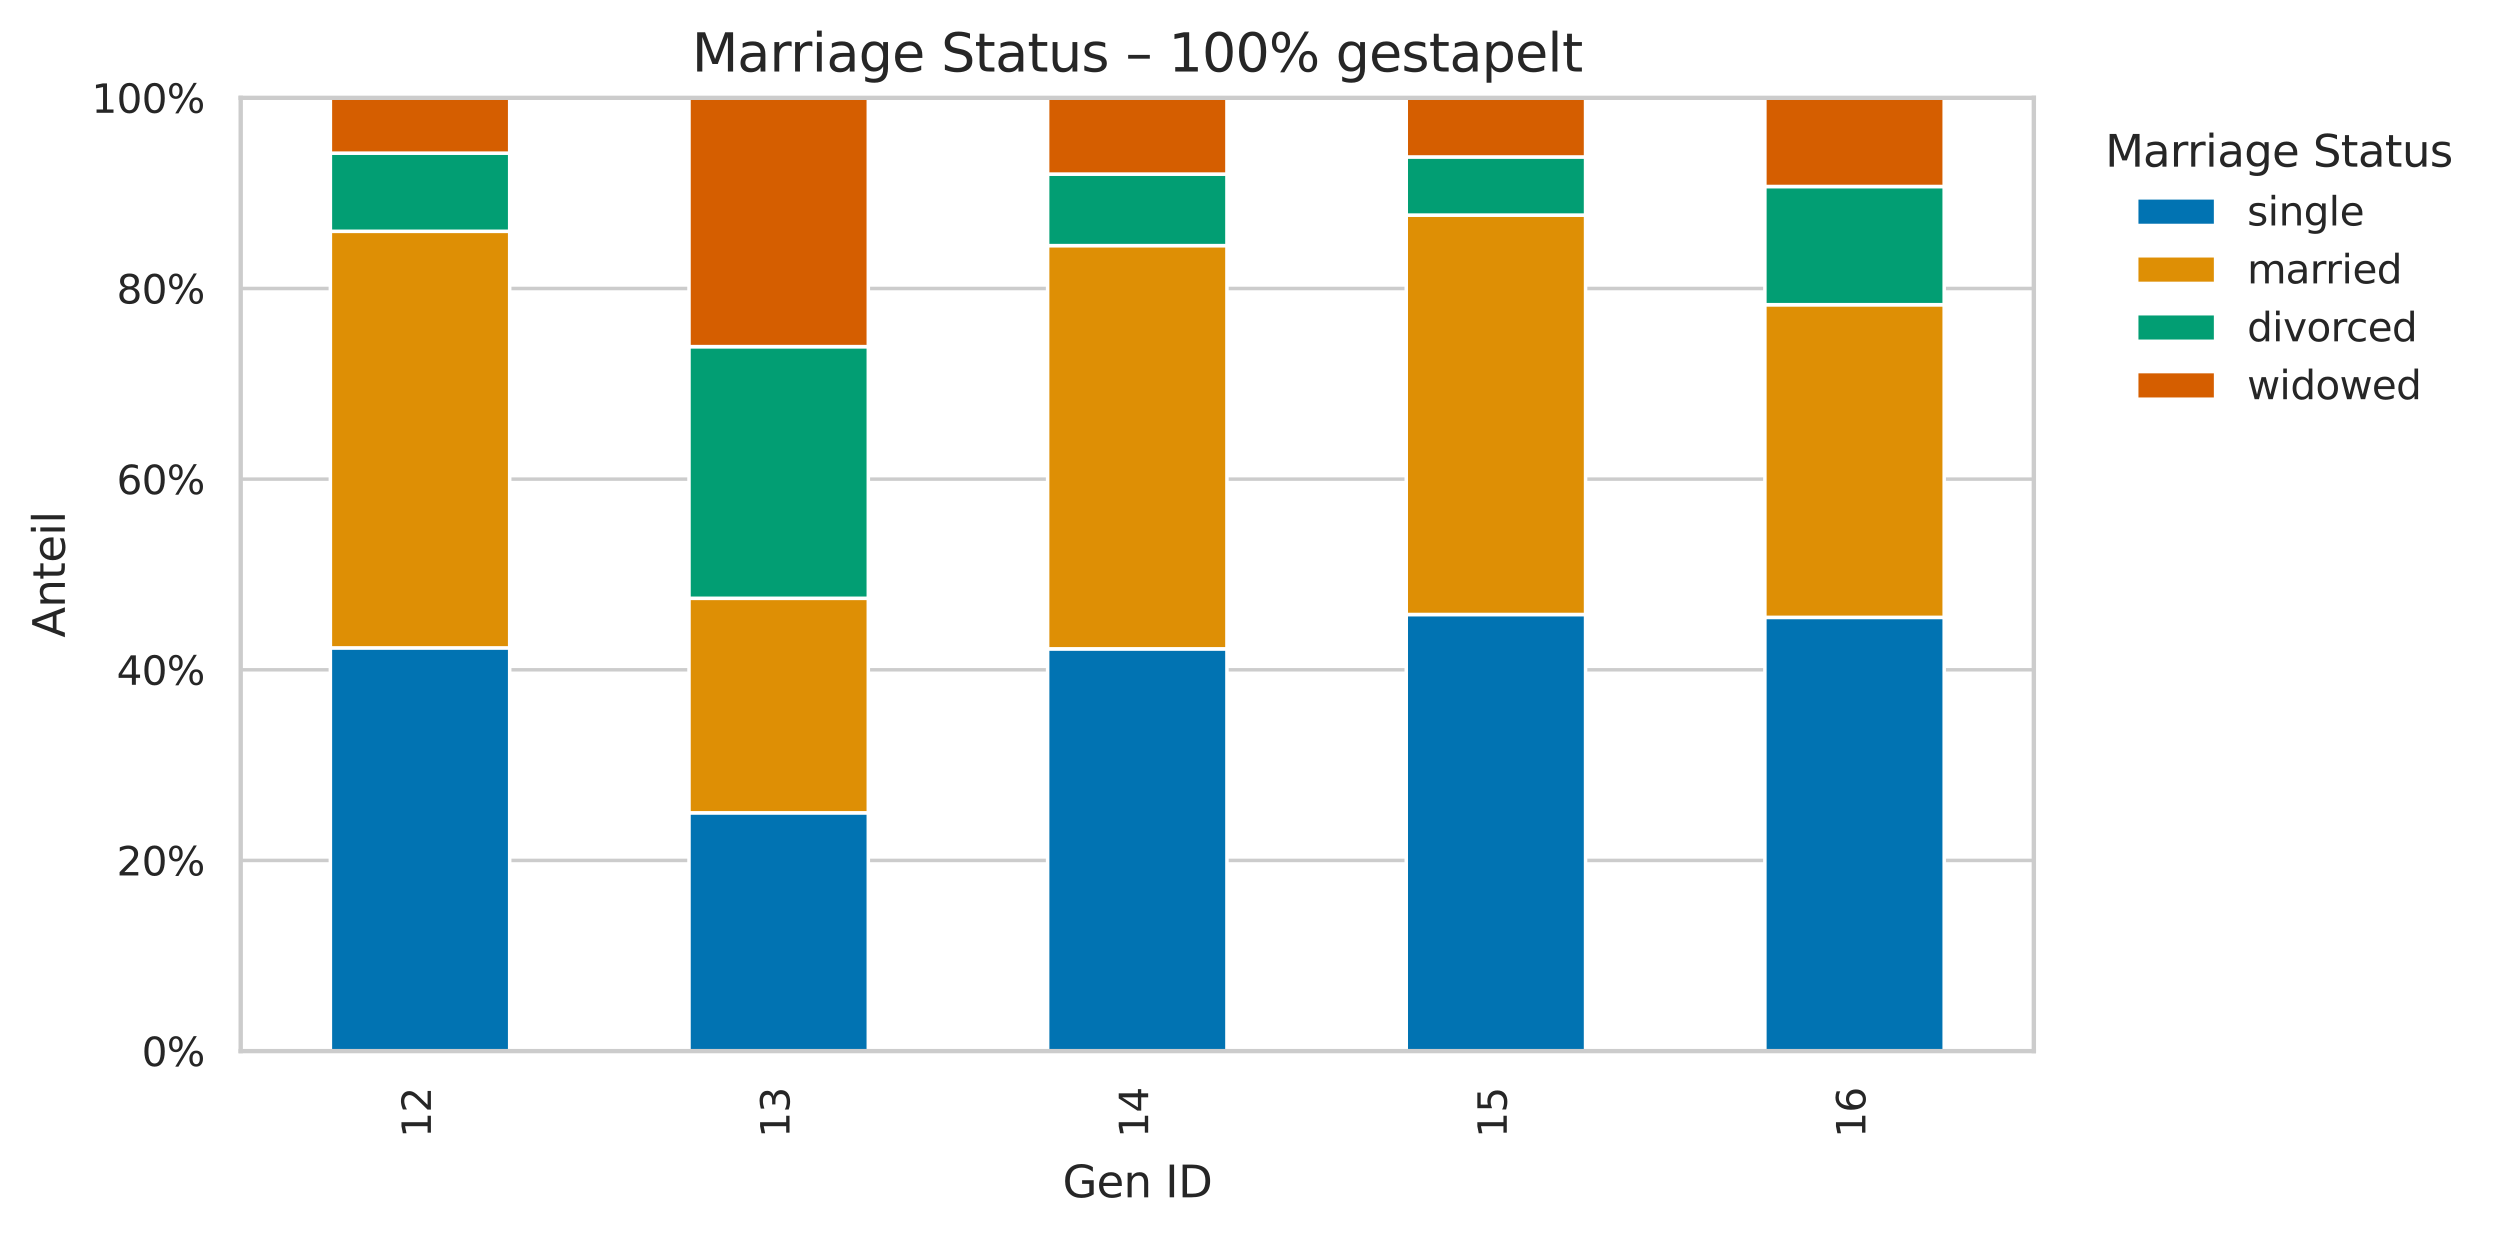 <?xml version="1.0" encoding="utf-8" standalone="no"?>
<!DOCTYPE svg PUBLIC "-//W3C//DTD SVG 1.1//EN"
  "http://www.w3.org/Graphics/SVG/1.1/DTD/svg11.dtd">
<svg xmlns:xlink="http://www.w3.org/1999/xlink" width="570.272pt" height="282.396pt" viewBox="0 0 570.272 282.396" xmlns="http://www.w3.org/2000/svg" version="1.1">
 <defs>
  <style type="text/css">*{stroke-linejoin: round; stroke-linecap: butt}</style>
 </defs>
 <g id="figure_1">
  <g id="patch_1">
   <path d="M 0 282.396 
L 570.272 282.396 
L 570.272 0 
L 0 0 
z
" style="fill: #ffffff"/>
  </g>
  <g id="axes_1">
   <g id="patch_2">
    <path d="M 54.908 239.766 
L 463.938 239.766 
L 463.938 22.318 
L 54.908 22.318 
z
" style="fill: #ffffff"/>
   </g>
   <g id="matplotlib.axis_1">
    <g id="xtick_1">
     <g id="line2d_1">
      <path d="M 95.811 239.766 
L 95.811 22.318 
" clip-path="url(#paacb1a520b)" style="fill: none; stroke: #cccccc; stroke-width: 0.8; stroke-linecap: round"/>
     </g>
     <g id="text_1">
      <!-- 12 -->
      <g style="fill: #262626" transform="translate(98.295 259.518) rotate(-90) scale(0.09 -0.09)">
       <defs>
        <path id="DejaVuSans-31" d="M 794 531 
L 1825 531 
L 1825 4091 
L 703 3866 
L 703 4441 
L 1819 4666 
L 2450 4666 
L 2450 531 
L 3481 531 
L 3481 0 
L 794 0 
L 794 531 
z
" transform="scale(0.016)"/>
        <path id="DejaVuSans-32" d="M 1228 531 
L 3431 531 
L 3431 0 
L 469 0 
L 469 531 
Q 828 903 1448 1529 
Q 2069 2156 2228 2338 
Q 2531 2678 2651 2914 
Q 2772 3150 2772 3378 
Q 2772 3750 2511 3984 
Q 2250 4219 1831 4219 
Q 1534 4219 1204 4116 
Q 875 4013 500 3803 
L 500 4441 
Q 881 4594 1212 4672 
Q 1544 4750 1819 4750 
Q 2544 4750 2975 4387 
Q 3406 4025 3406 3419 
Q 3406 3131 3298 2873 
Q 3191 2616 2906 2266 
Q 2828 2175 2409 1742 
Q 1991 1309 1228 531 
z
" transform="scale(0.016)"/>
       </defs>
       <use xlink:href="#DejaVuSans-31"/>
       <use xlink:href="#DejaVuSans-32" transform="translate(63.623 0)"/>
      </g>
     </g>
    </g>
    <g id="xtick_2">
     <g id="line2d_2">
      <path d="M 177.617 239.766 
L 177.617 22.318 
" clip-path="url(#paacb1a520b)" style="fill: none; stroke: #cccccc; stroke-width: 0.8; stroke-linecap: round"/>
     </g>
     <g id="text_2">
      <!-- 13 -->
      <g style="fill: #262626" transform="translate(180.101 259.518) rotate(-90) scale(0.09 -0.09)">
       <defs>
        <path id="DejaVuSans-33" d="M 2597 2516 
Q 3050 2419 3304 2112 
Q 3559 1806 3559 1356 
Q 3559 666 3084 287 
Q 2609 -91 1734 -91 
Q 1441 -91 1130 -33 
Q 819 25 488 141 
L 488 750 
Q 750 597 1062 519 
Q 1375 441 1716 441 
Q 2309 441 2620 675 
Q 2931 909 2931 1356 
Q 2931 1769 2642 2001 
Q 2353 2234 1838 2234 
L 1294 2234 
L 1294 2753 
L 1863 2753 
Q 2328 2753 2575 2939 
Q 2822 3125 2822 3475 
Q 2822 3834 2567 4026 
Q 2313 4219 1838 4219 
Q 1578 4219 1281 4162 
Q 984 4106 628 3988 
L 628 4550 
Q 988 4650 1302 4700 
Q 1616 4750 1894 4750 
Q 2613 4750 3031 4423 
Q 3450 4097 3450 3541 
Q 3450 3153 3228 2886 
Q 3006 2619 2597 2516 
z
" transform="scale(0.016)"/>
       </defs>
       <use xlink:href="#DejaVuSans-31"/>
       <use xlink:href="#DejaVuSans-33" transform="translate(63.623 0)"/>
      </g>
     </g>
    </g>
    <g id="xtick_3">
     <g id="line2d_3">
      <path d="M 259.423 239.766 
L 259.423 22.318 
" clip-path="url(#paacb1a520b)" style="fill: none; stroke: #cccccc; stroke-width: 0.8; stroke-linecap: round"/>
     </g>
     <g id="text_3">
      <!-- 14 -->
      <g style="fill: #262626" transform="translate(261.907 259.518) rotate(-90) scale(0.09 -0.09)">
       <defs>
        <path id="DejaVuSans-34" d="M 2419 4116 
L 825 1625 
L 2419 1625 
L 2419 4116 
z
M 2253 4666 
L 3047 4666 
L 3047 1625 
L 3713 1625 
L 3713 1100 
L 3047 1100 
L 3047 0 
L 2419 0 
L 2419 1100 
L 313 1100 
L 313 1709 
L 2253 4666 
z
" transform="scale(0.016)"/>
       </defs>
       <use xlink:href="#DejaVuSans-31"/>
       <use xlink:href="#DejaVuSans-34" transform="translate(63.623 0)"/>
      </g>
     </g>
    </g>
    <g id="xtick_4">
     <g id="line2d_4">
      <path d="M 341.229 239.766 
L 341.229 22.318 
" clip-path="url(#paacb1a520b)" style="fill: none; stroke: #cccccc; stroke-width: 0.8; stroke-linecap: round"/>
     </g>
     <g id="text_4">
      <!-- 15 -->
      <g style="fill: #262626" transform="translate(343.712 259.518) rotate(-90) scale(0.09 -0.09)">
       <defs>
        <path id="DejaVuSans-35" d="M 691 4666 
L 3169 4666 
L 3169 4134 
L 1269 4134 
L 1269 2991 
Q 1406 3038 1543 3061 
Q 1681 3084 1819 3084 
Q 2600 3084 3056 2656 
Q 3513 2228 3513 1497 
Q 3513 744 3044 326 
Q 2575 -91 1722 -91 
Q 1428 -91 1123 -41 
Q 819 9 494 109 
L 494 744 
Q 775 591 1075 516 
Q 1375 441 1709 441 
Q 2250 441 2565 725 
Q 2881 1009 2881 1497 
Q 2881 1984 2565 2268 
Q 2250 2553 1709 2553 
Q 1456 2553 1204 2497 
Q 953 2441 691 2322 
L 691 4666 
z
" transform="scale(0.016)"/>
       </defs>
       <use xlink:href="#DejaVuSans-31"/>
       <use xlink:href="#DejaVuSans-35" transform="translate(63.623 0)"/>
      </g>
     </g>
    </g>
    <g id="xtick_5">
     <g id="line2d_5">
      <path d="M 423.035 239.766 
L 423.035 22.318 
" clip-path="url(#paacb1a520b)" style="fill: none; stroke: #cccccc; stroke-width: 0.8; stroke-linecap: round"/>
     </g>
     <g id="text_5">
      <!-- 16 -->
      <g style="fill: #262626" transform="translate(425.518 259.518) rotate(-90) scale(0.09 -0.09)">
       <defs>
        <path id="DejaVuSans-36" d="M 2113 2584 
Q 1688 2584 1439 2293 
Q 1191 2003 1191 1497 
Q 1191 994 1439 701 
Q 1688 409 2113 409 
Q 2538 409 2786 701 
Q 3034 994 3034 1497 
Q 3034 2003 2786 2293 
Q 2538 2584 2113 2584 
z
M 3366 4563 
L 3366 3988 
Q 3128 4100 2886 4159 
Q 2644 4219 2406 4219 
Q 1781 4219 1451 3797 
Q 1122 3375 1075 2522 
Q 1259 2794 1537 2939 
Q 1816 3084 2150 3084 
Q 2853 3084 3261 2657 
Q 3669 2231 3669 1497 
Q 3669 778 3244 343 
Q 2819 -91 2113 -91 
Q 1303 -91 875 529 
Q 447 1150 447 2328 
Q 447 3434 972 4092 
Q 1497 4750 2381 4750 
Q 2619 4750 2861 4703 
Q 3103 4656 3366 4563 
z
" transform="scale(0.016)"/>
       </defs>
       <use xlink:href="#DejaVuSans-31"/>
       <use xlink:href="#DejaVuSans-36" transform="translate(63.623 0)"/>
      </g>
     </g>
    </g>
    <g id="text_6">
     <!-- Gen ID -->
     <g style="fill: #262626" transform="translate(242.389 273.117) scale(0.1 -0.1)">
      <defs>
       <path id="DejaVuSans-47" d="M 3809 666 
L 3809 1919 
L 2778 1919 
L 2778 2438 
L 4434 2438 
L 4434 434 
Q 4069 175 3628 42 
Q 3188 -91 2688 -91 
Q 1594 -91 976 548 
Q 359 1188 359 2328 
Q 359 3472 976 4111 
Q 1594 4750 2688 4750 
Q 3144 4750 3555 4637 
Q 3966 4525 4313 4306 
L 4313 3634 
Q 3963 3931 3569 4081 
Q 3175 4231 2741 4231 
Q 1884 4231 1454 3753 
Q 1025 3275 1025 2328 
Q 1025 1384 1454 906 
Q 1884 428 2741 428 
Q 3075 428 3337 486 
Q 3600 544 3809 666 
z
" transform="scale(0.016)"/>
       <path id="DejaVuSans-65" d="M 3597 1894 
L 3597 1613 
L 953 1613 
Q 991 1019 1311 708 
Q 1631 397 2203 397 
Q 2534 397 2845 478 
Q 3156 559 3463 722 
L 3463 178 
Q 3153 47 2828 -22 
Q 2503 -91 2169 -91 
Q 1331 -91 842 396 
Q 353 884 353 1716 
Q 353 2575 817 3079 
Q 1281 3584 2069 3584 
Q 2775 3584 3186 3129 
Q 3597 2675 3597 1894 
z
M 3022 2063 
Q 3016 2534 2758 2815 
Q 2500 3097 2075 3097 
Q 1594 3097 1305 2825 
Q 1016 2553 972 2059 
L 3022 2063 
z
" transform="scale(0.016)"/>
       <path id="DejaVuSans-6e" d="M 3513 2113 
L 3513 0 
L 2938 0 
L 2938 2094 
Q 2938 2591 2744 2837 
Q 2550 3084 2163 3084 
Q 1697 3084 1428 2787 
Q 1159 2491 1159 1978 
L 1159 0 
L 581 0 
L 581 3500 
L 1159 3500 
L 1159 2956 
Q 1366 3272 1645 3428 
Q 1925 3584 2291 3584 
Q 2894 3584 3203 3211 
Q 3513 2838 3513 2113 
z
" transform="scale(0.016)"/>
       <path id="DejaVuSans-20" transform="scale(0.016)"/>
       <path id="DejaVuSans-49" d="M 628 4666 
L 1259 4666 
L 1259 0 
L 628 0 
L 628 4666 
z
" transform="scale(0.016)"/>
       <path id="DejaVuSans-44" d="M 1259 4147 
L 1259 519 
L 2022 519 
Q 2988 519 3436 956 
Q 3884 1394 3884 2338 
Q 3884 3275 3436 3711 
Q 2988 4147 2022 4147 
L 1259 4147 
z
M 628 4666 
L 1925 4666 
Q 3281 4666 3915 4102 
Q 4550 3538 4550 2338 
Q 4550 1131 3912 565 
Q 3275 0 1925 0 
L 628 0 
L 628 4666 
z
" transform="scale(0.016)"/>
      </defs>
      <use xlink:href="#DejaVuSans-47"/>
      <use xlink:href="#DejaVuSans-65" transform="translate(77.49 0)"/>
      <use xlink:href="#DejaVuSans-6e" transform="translate(139.014 0)"/>
      <use xlink:href="#DejaVuSans-20" transform="translate(202.393 0)"/>
      <use xlink:href="#DejaVuSans-49" transform="translate(234.18 0)"/>
      <use xlink:href="#DejaVuSans-44" transform="translate(263.672 0)"/>
     </g>
    </g>
   </g>
   <g id="matplotlib.axis_2">
    <g id="ytick_1">
     <g id="line2d_6">
      <path d="M 54.908 239.766 
L 463.938 239.766 
" clip-path="url(#paacb1a520b)" style="fill: none; stroke: #cccccc; stroke-width: 0.8; stroke-linecap: round"/>
     </g>
     <g id="text_7">
      <!-- 0% -->
      <g style="fill: #262626" transform="translate(32.331 243.185) scale(0.09 -0.09)">
       <defs>
        <path id="DejaVuSans-30" d="M 2034 4250 
Q 1547 4250 1301 3770 
Q 1056 3291 1056 2328 
Q 1056 1369 1301 889 
Q 1547 409 2034 409 
Q 2525 409 2770 889 
Q 3016 1369 3016 2328 
Q 3016 3291 2770 3770 
Q 2525 4250 2034 4250 
z
M 2034 4750 
Q 2819 4750 3233 4129 
Q 3647 3509 3647 2328 
Q 3647 1150 3233 529 
Q 2819 -91 2034 -91 
Q 1250 -91 836 529 
Q 422 1150 422 2328 
Q 422 3509 836 4129 
Q 1250 4750 2034 4750 
z
" transform="scale(0.016)"/>
        <path id="DejaVuSans-25" d="M 4653 2053 
Q 4381 2053 4226 1822 
Q 4072 1591 4072 1178 
Q 4072 772 4226 539 
Q 4381 306 4653 306 
Q 4919 306 5073 539 
Q 5228 772 5228 1178 
Q 5228 1588 5073 1820 
Q 4919 2053 4653 2053 
z
M 4653 2450 
Q 5147 2450 5437 2106 
Q 5728 1763 5728 1178 
Q 5728 594 5436 251 
Q 5144 -91 4653 -91 
Q 4153 -91 3862 251 
Q 3572 594 3572 1178 
Q 3572 1766 3864 2108 
Q 4156 2450 4653 2450 
z
M 1428 4353 
Q 1159 4353 1004 4120 
Q 850 3888 850 3481 
Q 850 3069 1003 2837 
Q 1156 2606 1428 2606 
Q 1700 2606 1854 2837 
Q 2009 3069 2009 3481 
Q 2009 3884 1853 4118 
Q 1697 4353 1428 4353 
z
M 4250 4750 
L 4750 4750 
L 1831 -91 
L 1331 -91 
L 4250 4750 
z
M 1428 4750 
Q 1922 4750 2215 4408 
Q 2509 4066 2509 3481 
Q 2509 2891 2217 2550 
Q 1925 2209 1428 2209 
Q 931 2209 642 2551 
Q 353 2894 353 3481 
Q 353 4063 643 4406 
Q 934 4750 1428 4750 
z
" transform="scale(0.016)"/>
       </defs>
       <use xlink:href="#DejaVuSans-30"/>
       <use xlink:href="#DejaVuSans-25" transform="translate(63.623 0)"/>
      </g>
     </g>
    </g>
    <g id="ytick_2">
     <g id="line2d_7">
      <path d="M 54.908 196.276 
L 463.938 196.276 
" clip-path="url(#paacb1a520b)" style="fill: none; stroke: #cccccc; stroke-width: 0.8; stroke-linecap: round"/>
     </g>
     <g id="text_8">
      <!-- 20% -->
      <g style="fill: #262626" transform="translate(26.604 199.696) scale(0.09 -0.09)">
       <use xlink:href="#DejaVuSans-32"/>
       <use xlink:href="#DejaVuSans-30" transform="translate(63.623 0)"/>
       <use xlink:href="#DejaVuSans-25" transform="translate(127.246 0)"/>
      </g>
     </g>
    </g>
    <g id="ytick_3">
     <g id="line2d_8">
      <path d="M 54.908 152.787 
L 463.938 152.787 
" clip-path="url(#paacb1a520b)" style="fill: none; stroke: #cccccc; stroke-width: 0.8; stroke-linecap: round"/>
     </g>
     <g id="text_9">
      <!-- 40% -->
      <g style="fill: #262626" transform="translate(26.604 156.206) scale(0.09 -0.09)">
       <use xlink:href="#DejaVuSans-34"/>
       <use xlink:href="#DejaVuSans-30" transform="translate(63.623 0)"/>
       <use xlink:href="#DejaVuSans-25" transform="translate(127.246 0)"/>
      </g>
     </g>
    </g>
    <g id="ytick_4">
     <g id="line2d_9">
      <path d="M 54.908 109.297 
L 463.938 109.297 
" clip-path="url(#paacb1a520b)" style="fill: none; stroke: #cccccc; stroke-width: 0.8; stroke-linecap: round"/>
     </g>
     <g id="text_10">
      <!-- 60% -->
      <g style="fill: #262626" transform="translate(26.604 112.716) scale(0.09 -0.09)">
       <use xlink:href="#DejaVuSans-36"/>
       <use xlink:href="#DejaVuSans-30" transform="translate(63.623 0)"/>
       <use xlink:href="#DejaVuSans-25" transform="translate(127.246 0)"/>
      </g>
     </g>
    </g>
    <g id="ytick_5">
     <g id="line2d_10">
      <path d="M 54.908 65.808 
L 463.938 65.808 
" clip-path="url(#paacb1a520b)" style="fill: none; stroke: #cccccc; stroke-width: 0.8; stroke-linecap: round"/>
     </g>
     <g id="text_11">
      <!-- 80% -->
      <g style="fill: #262626" transform="translate(26.604 69.227) scale(0.09 -0.09)">
       <defs>
        <path id="DejaVuSans-38" d="M 2034 2216 
Q 1584 2216 1326 1975 
Q 1069 1734 1069 1313 
Q 1069 891 1326 650 
Q 1584 409 2034 409 
Q 2484 409 2743 651 
Q 3003 894 3003 1313 
Q 3003 1734 2745 1975 
Q 2488 2216 2034 2216 
z
M 1403 2484 
Q 997 2584 770 2862 
Q 544 3141 544 3541 
Q 544 4100 942 4425 
Q 1341 4750 2034 4750 
Q 2731 4750 3128 4425 
Q 3525 4100 3525 3541 
Q 3525 3141 3298 2862 
Q 3072 2584 2669 2484 
Q 3125 2378 3379 2068 
Q 3634 1759 3634 1313 
Q 3634 634 3220 271 
Q 2806 -91 2034 -91 
Q 1263 -91 848 271 
Q 434 634 434 1313 
Q 434 1759 690 2068 
Q 947 2378 1403 2484 
z
M 1172 3481 
Q 1172 3119 1398 2916 
Q 1625 2713 2034 2713 
Q 2441 2713 2670 2916 
Q 2900 3119 2900 3481 
Q 2900 3844 2670 4047 
Q 2441 4250 2034 4250 
Q 1625 4250 1398 4047 
Q 1172 3844 1172 3481 
z
" transform="scale(0.016)"/>
       </defs>
       <use xlink:href="#DejaVuSans-38"/>
       <use xlink:href="#DejaVuSans-30" transform="translate(63.623 0)"/>
       <use xlink:href="#DejaVuSans-25" transform="translate(127.246 0)"/>
      </g>
     </g>
    </g>
    <g id="ytick_6">
     <g id="line2d_11">
      <path d="M 54.908 22.318 
L 463.938 22.318 
" clip-path="url(#paacb1a520b)" style="fill: none; stroke: #cccccc; stroke-width: 0.8; stroke-linecap: round"/>
     </g>
     <g id="text_12">
      <!-- 100% -->
      <g style="fill: #262626" transform="translate(20.878 25.737) scale(0.09 -0.09)">
       <use xlink:href="#DejaVuSans-31"/>
       <use xlink:href="#DejaVuSans-30" transform="translate(63.623 0)"/>
       <use xlink:href="#DejaVuSans-30" transform="translate(127.246 0)"/>
       <use xlink:href="#DejaVuSans-25" transform="translate(190.869 0)"/>
      </g>
     </g>
    </g>
    <g id="text_13">
     <!-- Anteil -->
     <g style="fill: #262626" transform="translate(14.798 145.446) rotate(-90) scale(0.1 -0.1)">
      <defs>
       <path id="DejaVuSans-41" d="M 2188 4044 
L 1331 1722 
L 3047 1722 
L 2188 4044 
z
M 1831 4666 
L 2547 4666 
L 4325 0 
L 3669 0 
L 3244 1197 
L 1141 1197 
L 716 0 
L 50 0 
L 1831 4666 
z
" transform="scale(0.016)"/>
       <path id="DejaVuSans-74" d="M 1172 4494 
L 1172 3500 
L 2356 3500 
L 2356 3053 
L 1172 3053 
L 1172 1153 
Q 1172 725 1289 603 
Q 1406 481 1766 481 
L 2356 481 
L 2356 0 
L 1766 0 
Q 1100 0 847 248 
Q 594 497 594 1153 
L 594 3053 
L 172 3053 
L 172 3500 
L 594 3500 
L 594 4494 
L 1172 4494 
z
" transform="scale(0.016)"/>
       <path id="DejaVuSans-69" d="M 603 3500 
L 1178 3500 
L 1178 0 
L 603 0 
L 603 3500 
z
M 603 4863 
L 1178 4863 
L 1178 4134 
L 603 4134 
L 603 4863 
z
" transform="scale(0.016)"/>
       <path id="DejaVuSans-6c" d="M 603 4863 
L 1178 4863 
L 1178 0 
L 603 0 
L 603 4863 
z
" transform="scale(0.016)"/>
      </defs>
      <use xlink:href="#DejaVuSans-41"/>
      <use xlink:href="#DejaVuSans-6e" transform="translate(68.408 0)"/>
      <use xlink:href="#DejaVuSans-74" transform="translate(131.787 0)"/>
      <use xlink:href="#DejaVuSans-65" transform="translate(170.996 0)"/>
      <use xlink:href="#DejaVuSans-69" transform="translate(232.52 0)"/>
      <use xlink:href="#DejaVuSans-6c" transform="translate(260.303 0)"/>
     </g>
    </g>
   </g>
   <g id="patch_3">
    <path d="M 75.36 239.766 
L 116.263 239.766 
L 116.263 147.785 
L 75.36 147.785 
z
" clip-path="url(#paacb1a520b)" style="fill: #0173b2; stroke: #ffffff; stroke-width: 0.8; stroke-linejoin: miter"/>
   </g>
   <g id="patch_4">
    <path d="M 157.166 239.766 
L 198.069 239.766 
L 198.069 185.404 
L 157.166 185.404 
z
" clip-path="url(#paacb1a520b)" style="fill: #0173b2; stroke: #ffffff; stroke-width: 0.8; stroke-linejoin: miter"/>
   </g>
   <g id="patch_5">
    <path d="M 238.972 239.766 
L 279.875 239.766 
L 279.875 148.003 
L 238.972 148.003 
z
" clip-path="url(#paacb1a520b)" style="fill: #0173b2; stroke: #ffffff; stroke-width: 0.8; stroke-linejoin: miter"/>
   </g>
   <g id="patch_6">
    <path d="M 320.778 239.766 
L 361.68 239.766 
L 361.68 140.175 
L 320.778 140.175 
z
" clip-path="url(#paacb1a520b)" style="fill: #0173b2; stroke: #ffffff; stroke-width: 0.8; stroke-linejoin: miter"/>
   </g>
   <g id="patch_7">
    <path d="M 402.583 239.766 
L 443.486 239.766 
L 443.486 140.827 
L 402.583 140.827 
z
" clip-path="url(#paacb1a520b)" style="fill: #0173b2; stroke: #ffffff; stroke-width: 0.8; stroke-linejoin: miter"/>
   </g>
   <g id="patch_8">
    <path d="M 75.36 147.785 
L 116.263 147.785 
L 116.263 52.761 
L 75.36 52.761 
z
" clip-path="url(#paacb1a520b)" style="fill: #de8f05; stroke: #ffffff; stroke-width: 0.8; stroke-linejoin: miter"/>
   </g>
   <g id="patch_9">
    <path d="M 157.166 185.404 
L 198.069 185.404 
L 198.069 136.478 
L 157.166 136.478 
z
" clip-path="url(#paacb1a520b)" style="fill: #de8f05; stroke: #ffffff; stroke-width: 0.8; stroke-linejoin: miter"/>
   </g>
   <g id="patch_10">
    <path d="M 238.972 148.003 
L 279.875 148.003 
L 279.875 56.023 
L 238.972 56.023 
z
" clip-path="url(#paacb1a520b)" style="fill: #de8f05; stroke: #ffffff; stroke-width: 0.8; stroke-linejoin: miter"/>
   </g>
   <g id="patch_11">
    <path d="M 320.778 140.175 
L 361.68 140.175 
L 361.68 49.064 
L 320.778 49.064 
z
" clip-path="url(#paacb1a520b)" style="fill: #de8f05; stroke: #ffffff; stroke-width: 0.8; stroke-linejoin: miter"/>
   </g>
   <g id="patch_12">
    <path d="M 402.583 140.827 
L 443.486 140.827 
L 443.486 69.504 
L 402.583 69.504 
z
" clip-path="url(#paacb1a520b)" style="fill: #de8f05; stroke: #ffffff; stroke-width: 0.8; stroke-linejoin: miter"/>
   </g>
   <g id="patch_13">
    <path d="M 75.36 52.761 
L 116.263 52.761 
L 116.263 34.93 
L 75.36 34.93 
z
" clip-path="url(#paacb1a520b)" style="fill: #029e73; stroke: #ffffff; stroke-width: 0.8; stroke-linejoin: miter"/>
   </g>
   <g id="patch_14">
    <path d="M 157.166 136.478 
L 198.069 136.478 
L 198.069 79.072 
L 157.166 79.072 
z
" clip-path="url(#paacb1a520b)" style="fill: #029e73; stroke: #ffffff; stroke-width: 0.8; stroke-linejoin: miter"/>
   </g>
   <g id="patch_15">
    <path d="M 238.972 56.023 
L 279.875 56.023 
L 279.875 39.714 
L 238.972 39.714 
z
" clip-path="url(#paacb1a520b)" style="fill: #029e73; stroke: #ffffff; stroke-width: 0.8; stroke-linejoin: miter"/>
   </g>
   <g id="patch_16">
    <path d="M 320.778 49.064 
L 361.68 49.064 
L 361.68 35.8 
L 320.778 35.8 
z
" clip-path="url(#paacb1a520b)" style="fill: #029e73; stroke: #ffffff; stroke-width: 0.8; stroke-linejoin: miter"/>
   </g>
   <g id="patch_17">
    <path d="M 402.583 69.504 
L 443.486 69.504 
L 443.486 42.541 
L 402.583 42.541 
z
" clip-path="url(#paacb1a520b)" style="fill: #029e73; stroke: #ffffff; stroke-width: 0.8; stroke-linejoin: miter"/>
   </g>
   <g id="patch_18">
    <path d="M 75.36 34.93 
L 116.263 34.93 
L 116.263 22.318 
L 75.36 22.318 
z
" clip-path="url(#paacb1a520b)" style="fill: #d55e00; stroke: #ffffff; stroke-width: 0.8; stroke-linejoin: miter"/>
   </g>
   <g id="patch_19">
    <path d="M 157.166 79.072 
L 198.069 79.072 
L 198.069 22.318 
L 157.166 22.318 
z
" clip-path="url(#paacb1a520b)" style="fill: #d55e00; stroke: #ffffff; stroke-width: 0.8; stroke-linejoin: miter"/>
   </g>
   <g id="patch_20">
    <path d="M 238.972 39.714 
L 279.875 39.714 
L 279.875 22.318 
L 238.972 22.318 
z
" clip-path="url(#paacb1a520b)" style="fill: #d55e00; stroke: #ffffff; stroke-width: 0.8; stroke-linejoin: miter"/>
   </g>
   <g id="patch_21">
    <path d="M 320.778 35.8 
L 361.68 35.8 
L 361.68 22.318 
L 320.778 22.318 
z
" clip-path="url(#paacb1a520b)" style="fill: #d55e00; stroke: #ffffff; stroke-width: 0.8; stroke-linejoin: miter"/>
   </g>
   <g id="patch_22">
    <path d="M 402.583 42.541 
L 443.486 42.541 
L 443.486 22.318 
L 402.583 22.318 
z
" clip-path="url(#paacb1a520b)" style="fill: #d55e00; stroke: #ffffff; stroke-width: 0.8; stroke-linejoin: miter"/>
   </g>
   <g id="patch_23">
    <path d="M 54.908 239.766 
L 54.908 22.318 
" style="fill: none; stroke: #cccccc; stroke-linejoin: miter; stroke-linecap: square"/>
   </g>
   <g id="patch_24">
    <path d="M 463.938 239.766 
L 463.938 22.318 
" style="fill: none; stroke: #cccccc; stroke-linejoin: miter; stroke-linecap: square"/>
   </g>
   <g id="patch_25">
    <path d="M 54.908 239.766 
L 463.938 239.766 
" style="fill: none; stroke: #cccccc; stroke-linejoin: miter; stroke-linecap: square"/>
   </g>
   <g id="patch_26">
    <path d="M 54.908 22.318 
L 463.938 22.318 
" style="fill: none; stroke: #cccccc; stroke-linejoin: miter; stroke-linecap: square"/>
   </g>
   <g id="text_14">
    <!-- Marriage Status – 100% gestapelt -->
    <g style="fill: #262626" transform="translate(157.822 16.318) scale(0.12 -0.12)">
     <defs>
      <path id="DejaVuSans-4d" d="M 628 4666 
L 1569 4666 
L 2759 1491 
L 3956 4666 
L 4897 4666 
L 4897 0 
L 4281 0 
L 4281 4097 
L 3078 897 
L 2444 897 
L 1241 4097 
L 1241 0 
L 628 0 
L 628 4666 
z
" transform="scale(0.016)"/>
      <path id="DejaVuSans-61" d="M 2194 1759 
Q 1497 1759 1228 1600 
Q 959 1441 959 1056 
Q 959 750 1161 570 
Q 1363 391 1709 391 
Q 2188 391 2477 730 
Q 2766 1069 2766 1631 
L 2766 1759 
L 2194 1759 
z
M 3341 1997 
L 3341 0 
L 2766 0 
L 2766 531 
Q 2569 213 2275 61 
Q 1981 -91 1556 -91 
Q 1019 -91 701 211 
Q 384 513 384 1019 
Q 384 1609 779 1909 
Q 1175 2209 1959 2209 
L 2766 2209 
L 2766 2266 
Q 2766 2663 2505 2880 
Q 2244 3097 1772 3097 
Q 1472 3097 1187 3025 
Q 903 2953 641 2809 
L 641 3341 
Q 956 3463 1253 3523 
Q 1550 3584 1831 3584 
Q 2591 3584 2966 3190 
Q 3341 2797 3341 1997 
z
" transform="scale(0.016)"/>
      <path id="DejaVuSans-72" d="M 2631 2963 
Q 2534 3019 2420 3045 
Q 2306 3072 2169 3072 
Q 1681 3072 1420 2755 
Q 1159 2438 1159 1844 
L 1159 0 
L 581 0 
L 581 3500 
L 1159 3500 
L 1159 2956 
Q 1341 3275 1631 3429 
Q 1922 3584 2338 3584 
Q 2397 3584 2469 3576 
Q 2541 3569 2628 3553 
L 2631 2963 
z
" transform="scale(0.016)"/>
      <path id="DejaVuSans-67" d="M 2906 1791 
Q 2906 2416 2648 2759 
Q 2391 3103 1925 3103 
Q 1463 3103 1205 2759 
Q 947 2416 947 1791 
Q 947 1169 1205 825 
Q 1463 481 1925 481 
Q 2391 481 2648 825 
Q 2906 1169 2906 1791 
z
M 3481 434 
Q 3481 -459 3084 -895 
Q 2688 -1331 1869 -1331 
Q 1566 -1331 1297 -1286 
Q 1028 -1241 775 -1147 
L 775 -588 
Q 1028 -725 1275 -790 
Q 1522 -856 1778 -856 
Q 2344 -856 2625 -561 
Q 2906 -266 2906 331 
L 2906 616 
Q 2728 306 2450 153 
Q 2172 0 1784 0 
Q 1141 0 747 490 
Q 353 981 353 1791 
Q 353 2603 747 3093 
Q 1141 3584 1784 3584 
Q 2172 3584 2450 3431 
Q 2728 3278 2906 2969 
L 2906 3500 
L 3481 3500 
L 3481 434 
z
" transform="scale(0.016)"/>
      <path id="DejaVuSans-53" d="M 3425 4513 
L 3425 3897 
Q 3066 4069 2747 4153 
Q 2428 4238 2131 4238 
Q 1616 4238 1336 4038 
Q 1056 3838 1056 3469 
Q 1056 3159 1242 3001 
Q 1428 2844 1947 2747 
L 2328 2669 
Q 3034 2534 3370 2195 
Q 3706 1856 3706 1288 
Q 3706 609 3251 259 
Q 2797 -91 1919 -91 
Q 1588 -91 1214 -16 
Q 841 59 441 206 
L 441 856 
Q 825 641 1194 531 
Q 1563 422 1919 422 
Q 2459 422 2753 634 
Q 3047 847 3047 1241 
Q 3047 1584 2836 1778 
Q 2625 1972 2144 2069 
L 1759 2144 
Q 1053 2284 737 2584 
Q 422 2884 422 3419 
Q 422 4038 858 4394 
Q 1294 4750 2059 4750 
Q 2388 4750 2728 4690 
Q 3069 4631 3425 4513 
z
" transform="scale(0.016)"/>
      <path id="DejaVuSans-75" d="M 544 1381 
L 544 3500 
L 1119 3500 
L 1119 1403 
Q 1119 906 1312 657 
Q 1506 409 1894 409 
Q 2359 409 2629 706 
Q 2900 1003 2900 1516 
L 2900 3500 
L 3475 3500 
L 3475 0 
L 2900 0 
L 2900 538 
Q 2691 219 2414 64 
Q 2138 -91 1772 -91 
Q 1169 -91 856 284 
Q 544 659 544 1381 
z
M 1991 3584 
L 1991 3584 
z
" transform="scale(0.016)"/>
      <path id="DejaVuSans-73" d="M 2834 3397 
L 2834 2853 
Q 2591 2978 2328 3040 
Q 2066 3103 1784 3103 
Q 1356 3103 1142 2972 
Q 928 2841 928 2578 
Q 928 2378 1081 2264 
Q 1234 2150 1697 2047 
L 1894 2003 
Q 2506 1872 2764 1633 
Q 3022 1394 3022 966 
Q 3022 478 2636 193 
Q 2250 -91 1575 -91 
Q 1294 -91 989 -36 
Q 684 19 347 128 
L 347 722 
Q 666 556 975 473 
Q 1284 391 1588 391 
Q 1994 391 2212 530 
Q 2431 669 2431 922 
Q 2431 1156 2273 1281 
Q 2116 1406 1581 1522 
L 1381 1569 
Q 847 1681 609 1914 
Q 372 2147 372 2553 
Q 372 3047 722 3315 
Q 1072 3584 1716 3584 
Q 2034 3584 2315 3537 
Q 2597 3491 2834 3397 
z
" transform="scale(0.016)"/>
      <path id="DejaVuSans-2013" d="M 313 1978 
L 2888 1978 
L 2888 1528 
L 313 1528 
L 313 1978 
z
" transform="scale(0.016)"/>
      <path id="DejaVuSans-70" d="M 1159 525 
L 1159 -1331 
L 581 -1331 
L 581 3500 
L 1159 3500 
L 1159 2969 
Q 1341 3281 1617 3432 
Q 1894 3584 2278 3584 
Q 2916 3584 3314 3078 
Q 3713 2572 3713 1747 
Q 3713 922 3314 415 
Q 2916 -91 2278 -91 
Q 1894 -91 1617 61 
Q 1341 213 1159 525 
z
M 3116 1747 
Q 3116 2381 2855 2742 
Q 2594 3103 2138 3103 
Q 1681 3103 1420 2742 
Q 1159 2381 1159 1747 
Q 1159 1113 1420 752 
Q 1681 391 2138 391 
Q 2594 391 2855 752 
Q 3116 1113 3116 1747 
z
" transform="scale(0.016)"/>
     </defs>
     <use xlink:href="#DejaVuSans-4d"/>
     <use xlink:href="#DejaVuSans-61" transform="translate(86.279 0)"/>
     <use xlink:href="#DejaVuSans-72" transform="translate(147.559 0)"/>
     <use xlink:href="#DejaVuSans-72" transform="translate(186.922 0)"/>
     <use xlink:href="#DejaVuSans-69" transform="translate(228.035 0)"/>
     <use xlink:href="#DejaVuSans-61" transform="translate(255.818 0)"/>
     <use xlink:href="#DejaVuSans-67" transform="translate(317.098 0)"/>
     <use xlink:href="#DejaVuSans-65" transform="translate(380.574 0)"/>
     <use xlink:href="#DejaVuSans-20" transform="translate(442.098 0)"/>
     <use xlink:href="#DejaVuSans-53" transform="translate(473.885 0)"/>
     <use xlink:href="#DejaVuSans-74" transform="translate(537.361 0)"/>
     <use xlink:href="#DejaVuSans-61" transform="translate(576.57 0)"/>
     <use xlink:href="#DejaVuSans-74" transform="translate(637.85 0)"/>
     <use xlink:href="#DejaVuSans-75" transform="translate(677.059 0)"/>
     <use xlink:href="#DejaVuSans-73" transform="translate(740.438 0)"/>
     <use xlink:href="#DejaVuSans-20" transform="translate(792.537 0)"/>
     <use xlink:href="#DejaVuSans-2013" transform="translate(824.324 0)"/>
     <use xlink:href="#DejaVuSans-20" transform="translate(874.324 0)"/>
     <use xlink:href="#DejaVuSans-31" transform="translate(906.111 0)"/>
     <use xlink:href="#DejaVuSans-30" transform="translate(969.734 0)"/>
     <use xlink:href="#DejaVuSans-30" transform="translate(1033.357 0)"/>
     <use xlink:href="#DejaVuSans-25" transform="translate(1096.98 0)"/>
     <use xlink:href="#DejaVuSans-20" transform="translate(1192 0)"/>
     <use xlink:href="#DejaVuSans-67" transform="translate(1223.787 0)"/>
     <use xlink:href="#DejaVuSans-65" transform="translate(1287.264 0)"/>
     <use xlink:href="#DejaVuSans-73" transform="translate(1348.787 0)"/>
     <use xlink:href="#DejaVuSans-74" transform="translate(1400.887 0)"/>
     <use xlink:href="#DejaVuSans-61" transform="translate(1440.096 0)"/>
     <use xlink:href="#DejaVuSans-70" transform="translate(1501.375 0)"/>
     <use xlink:href="#DejaVuSans-65" transform="translate(1564.852 0)"/>
     <use xlink:href="#DejaVuSans-6c" transform="translate(1626.375 0)"/>
     <use xlink:href="#DejaVuSans-74" transform="translate(1654.158 0)"/>
    </g>
   </g>
   <g id="legend_1">
    <g id="text_15">
     <!-- Marriage Status -->
     <g style="fill: #262626" transform="translate(480.218 38.017) scale(0.1 -0.1)">
      <use xlink:href="#DejaVuSans-4d"/>
      <use xlink:href="#DejaVuSans-61" transform="translate(86.279 0)"/>
      <use xlink:href="#DejaVuSans-72" transform="translate(147.559 0)"/>
      <use xlink:href="#DejaVuSans-72" transform="translate(186.922 0)"/>
      <use xlink:href="#DejaVuSans-69" transform="translate(228.035 0)"/>
      <use xlink:href="#DejaVuSans-61" transform="translate(255.818 0)"/>
      <use xlink:href="#DejaVuSans-67" transform="translate(317.098 0)"/>
      <use xlink:href="#DejaVuSans-65" transform="translate(380.574 0)"/>
      <use xlink:href="#DejaVuSans-20" transform="translate(442.098 0)"/>
      <use xlink:href="#DejaVuSans-53" transform="translate(473.885 0)"/>
      <use xlink:href="#DejaVuSans-74" transform="translate(537.361 0)"/>
      <use xlink:href="#DejaVuSans-61" transform="translate(576.57 0)"/>
      <use xlink:href="#DejaVuSans-74" transform="translate(637.85 0)"/>
      <use xlink:href="#DejaVuSans-75" transform="translate(677.059 0)"/>
      <use xlink:href="#DejaVuSans-73" transform="translate(740.438 0)"/>
     </g>
    </g>
    <g id="patch_27">
     <path d="M 487.399 51.435 
L 505.399 51.435 
L 505.399 45.135 
L 487.399 45.135 
z
" style="fill: #0173b2; stroke: #ffffff; stroke-width: 0.8; stroke-linejoin: miter"/>
    </g>
    <g id="text_16">
     <!-- single -->
     <g style="fill: #262626" transform="translate(512.599 51.435) scale(0.09 -0.09)">
      <use xlink:href="#DejaVuSans-73"/>
      <use xlink:href="#DejaVuSans-69" transform="translate(52.1 0)"/>
      <use xlink:href="#DejaVuSans-6e" transform="translate(79.883 0)"/>
      <use xlink:href="#DejaVuSans-67" transform="translate(143.262 0)"/>
      <use xlink:href="#DejaVuSans-6c" transform="translate(206.738 0)"/>
      <use xlink:href="#DejaVuSans-65" transform="translate(234.521 0)"/>
     </g>
    </g>
    <g id="patch_28">
     <path d="M 487.399 64.645 
L 505.399 64.645 
L 505.399 58.345 
L 487.399 58.345 
z
" style="fill: #de8f05; stroke: #ffffff; stroke-width: 0.8; stroke-linejoin: miter"/>
    </g>
    <g id="text_17">
     <!-- married -->
     <g style="fill: #262626" transform="translate(512.599 64.645) scale(0.09 -0.09)">
      <defs>
       <path id="DejaVuSans-6d" d="M 3328 2828 
Q 3544 3216 3844 3400 
Q 4144 3584 4550 3584 
Q 5097 3584 5394 3201 
Q 5691 2819 5691 2113 
L 5691 0 
L 5113 0 
L 5113 2094 
Q 5113 2597 4934 2840 
Q 4756 3084 4391 3084 
Q 3944 3084 3684 2787 
Q 3425 2491 3425 1978 
L 3425 0 
L 2847 0 
L 2847 2094 
Q 2847 2600 2669 2842 
Q 2491 3084 2119 3084 
Q 1678 3084 1418 2786 
Q 1159 2488 1159 1978 
L 1159 0 
L 581 0 
L 581 3500 
L 1159 3500 
L 1159 2956 
Q 1356 3278 1631 3431 
Q 1906 3584 2284 3584 
Q 2666 3584 2933 3390 
Q 3200 3197 3328 2828 
z
" transform="scale(0.016)"/>
       <path id="DejaVuSans-64" d="M 2906 2969 
L 2906 4863 
L 3481 4863 
L 3481 0 
L 2906 0 
L 2906 525 
Q 2725 213 2448 61 
Q 2172 -91 1784 -91 
Q 1150 -91 751 415 
Q 353 922 353 1747 
Q 353 2572 751 3078 
Q 1150 3584 1784 3584 
Q 2172 3584 2448 3432 
Q 2725 3281 2906 2969 
z
M 947 1747 
Q 947 1113 1208 752 
Q 1469 391 1925 391 
Q 2381 391 2643 752 
Q 2906 1113 2906 1747 
Q 2906 2381 2643 2742 
Q 2381 3103 1925 3103 
Q 1469 3103 1208 2742 
Q 947 2381 947 1747 
z
" transform="scale(0.016)"/>
      </defs>
      <use xlink:href="#DejaVuSans-6d"/>
      <use xlink:href="#DejaVuSans-61" transform="translate(97.412 0)"/>
      <use xlink:href="#DejaVuSans-72" transform="translate(158.691 0)"/>
      <use xlink:href="#DejaVuSans-72" transform="translate(198.055 0)"/>
      <use xlink:href="#DejaVuSans-69" transform="translate(239.168 0)"/>
      <use xlink:href="#DejaVuSans-65" transform="translate(266.951 0)"/>
      <use xlink:href="#DejaVuSans-64" transform="translate(328.475 0)"/>
     </g>
    </g>
    <g id="patch_29">
     <path d="M 487.399 77.855 
L 505.399 77.855 
L 505.399 71.555 
L 487.399 71.555 
z
" style="fill: #029e73; stroke: #ffffff; stroke-width: 0.8; stroke-linejoin: miter"/>
    </g>
    <g id="text_18">
     <!-- divorced -->
     <g style="fill: #262626" transform="translate(512.599 77.855) scale(0.09 -0.09)">
      <defs>
       <path id="DejaVuSans-76" d="M 191 3500 
L 800 3500 
L 1894 563 
L 2988 3500 
L 3597 3500 
L 2284 0 
L 1503 0 
L 191 3500 
z
" transform="scale(0.016)"/>
       <path id="DejaVuSans-6f" d="M 1959 3097 
Q 1497 3097 1228 2736 
Q 959 2375 959 1747 
Q 959 1119 1226 758 
Q 1494 397 1959 397 
Q 2419 397 2687 759 
Q 2956 1122 2956 1747 
Q 2956 2369 2687 2733 
Q 2419 3097 1959 3097 
z
M 1959 3584 
Q 2709 3584 3137 3096 
Q 3566 2609 3566 1747 
Q 3566 888 3137 398 
Q 2709 -91 1959 -91 
Q 1206 -91 779 398 
Q 353 888 353 1747 
Q 353 2609 779 3096 
Q 1206 3584 1959 3584 
z
" transform="scale(0.016)"/>
       <path id="DejaVuSans-63" d="M 3122 3366 
L 3122 2828 
Q 2878 2963 2633 3030 
Q 2388 3097 2138 3097 
Q 1578 3097 1268 2742 
Q 959 2388 959 1747 
Q 959 1106 1268 751 
Q 1578 397 2138 397 
Q 2388 397 2633 464 
Q 2878 531 3122 666 
L 3122 134 
Q 2881 22 2623 -34 
Q 2366 -91 2075 -91 
Q 1284 -91 818 406 
Q 353 903 353 1747 
Q 353 2603 823 3093 
Q 1294 3584 2113 3584 
Q 2378 3584 2631 3529 
Q 2884 3475 3122 3366 
z
" transform="scale(0.016)"/>
      </defs>
      <use xlink:href="#DejaVuSans-64"/>
      <use xlink:href="#DejaVuSans-69" transform="translate(63.477 0)"/>
      <use xlink:href="#DejaVuSans-76" transform="translate(91.26 0)"/>
      <use xlink:href="#DejaVuSans-6f" transform="translate(150.439 0)"/>
      <use xlink:href="#DejaVuSans-72" transform="translate(211.621 0)"/>
      <use xlink:href="#DejaVuSans-63" transform="translate(250.484 0)"/>
      <use xlink:href="#DejaVuSans-65" transform="translate(305.465 0)"/>
      <use xlink:href="#DejaVuSans-64" transform="translate(366.988 0)"/>
     </g>
    </g>
    <g id="patch_30">
     <path d="M 487.399 91.066 
L 505.399 91.066 
L 505.399 84.766 
L 487.399 84.766 
z
" style="fill: #d55e00; stroke: #ffffff; stroke-width: 0.8; stroke-linejoin: miter"/>
    </g>
    <g id="text_19">
     <!-- widowed -->
     <g style="fill: #262626" transform="translate(512.599 91.066) scale(0.09 -0.09)">
      <defs>
       <path id="DejaVuSans-77" d="M 269 3500 
L 844 3500 
L 1563 769 
L 2278 3500 
L 2956 3500 
L 3675 769 
L 4391 3500 
L 4966 3500 
L 4050 0 
L 3372 0 
L 2619 2869 
L 1863 0 
L 1184 0 
L 269 3500 
z
" transform="scale(0.016)"/>
      </defs>
      <use xlink:href="#DejaVuSans-77"/>
      <use xlink:href="#DejaVuSans-69" transform="translate(81.787 0)"/>
      <use xlink:href="#DejaVuSans-64" transform="translate(109.57 0)"/>
      <use xlink:href="#DejaVuSans-6f" transform="translate(173.047 0)"/>
      <use xlink:href="#DejaVuSans-77" transform="translate(234.229 0)"/>
      <use xlink:href="#DejaVuSans-65" transform="translate(316.016 0)"/>
      <use xlink:href="#DejaVuSans-64" transform="translate(377.539 0)"/>
     </g>
    </g>
   </g>
  </g>
 </g>
 <defs>
  <clipPath id="paacb1a520b">
   <rect x="54.908" y="22.318" width="409.03" height="217.448"/>
  </clipPath>
 </defs>
</svg>
